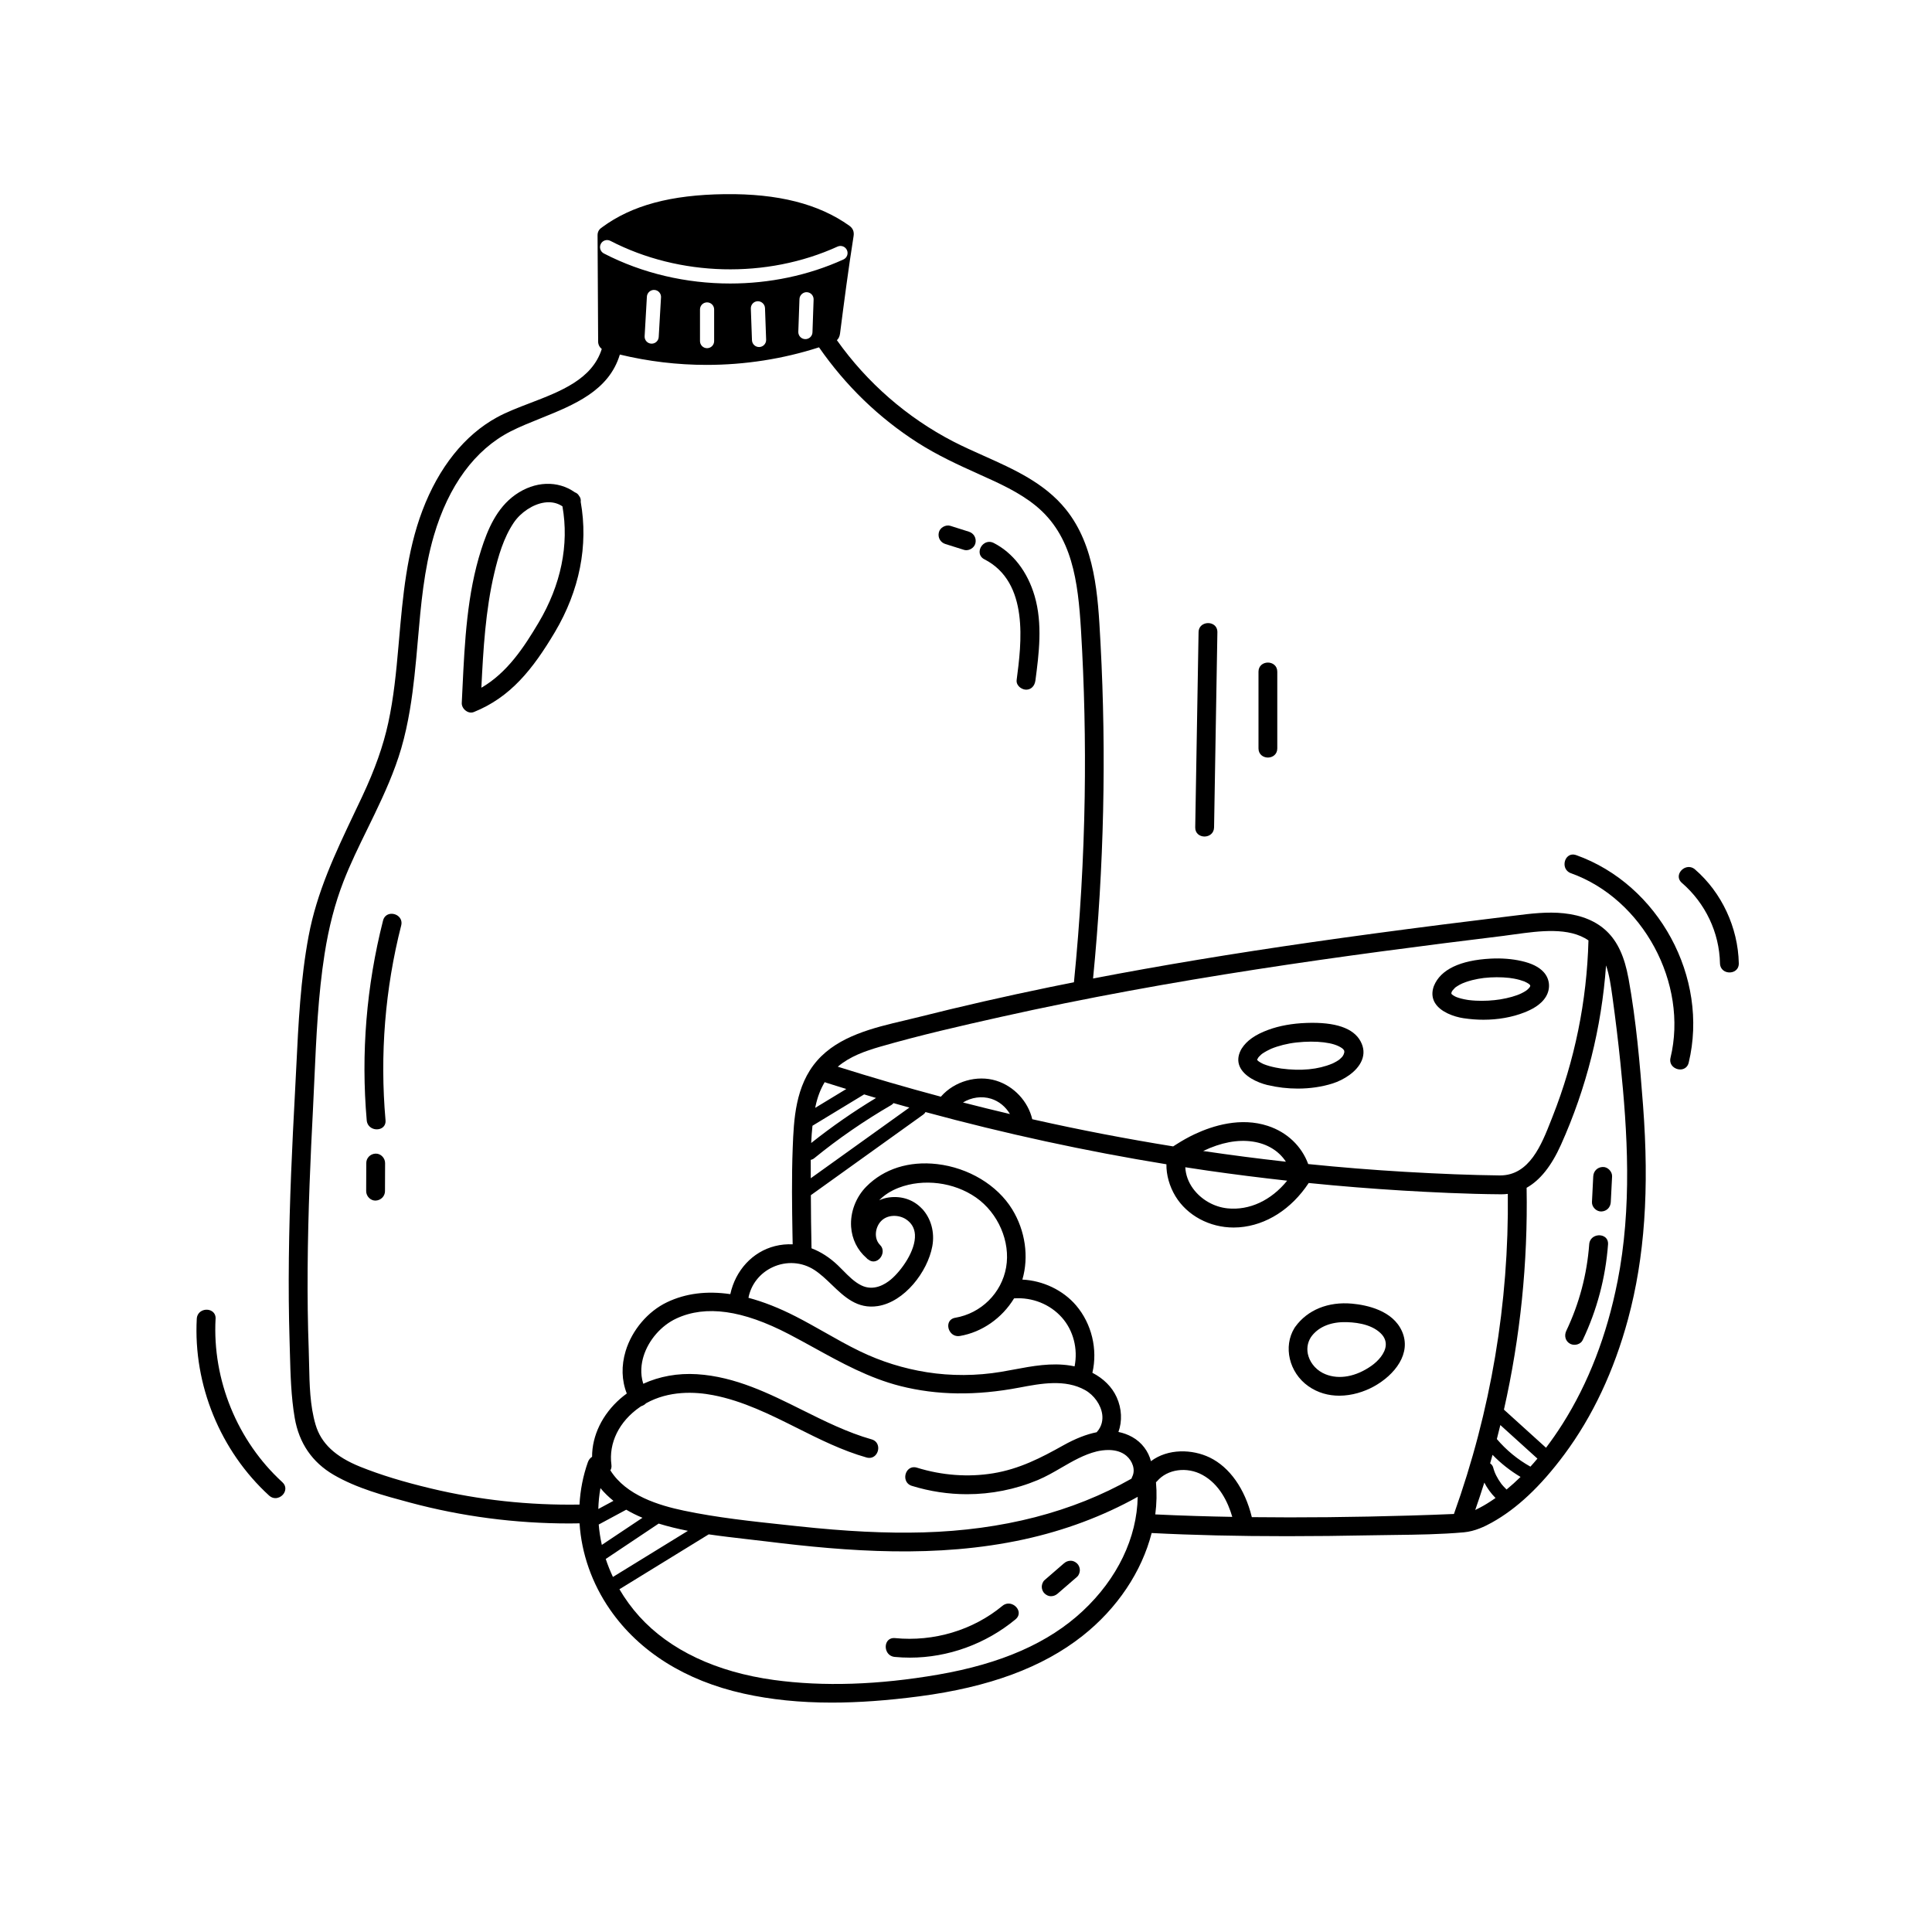 <svg xmlns="http://www.w3.org/2000/svg" xmlns:xlink="http://www.w3.org/1999/xlink" width="400" zoomAndPan="magnify" viewBox="0 0 300 300" height="400" preserveAspectRatio="xMidYMid meet" version="1.0"><defs><clipPath id="8cd15ba534"><path d="M 44 30 L 256 30 L 256 264.75 L 44 264.75 Z M 44 30 " clip-rule="nonzero"/></clipPath></defs><g clip-path="url(#8cd15ba534)"><path fill="currentColor" d="M 252.863 151.891 C 252.254 148.555 251.191 146.25 249.523 144.633 C 247.902 143.066 245.66 142.117 242.84 141.816 C 240.281 141.543 237.688 141.863 235.18 142.18 L 234.387 142.277 C 230.941 142.695 227.492 143.125 224.047 143.559 C 216.641 144.504 210.035 145.391 203.844 146.281 C 191.375 148.07 180.148 149.938 169.73 151.941 C 171.426 134.637 171.812 117.148 170.891 99.957 L 170.859 99.367 C 170.492 92.523 170.082 84.766 165.496 79.082 C 162.207 75.004 157.422 72.863 152.793 70.793 C 151.203 70.082 149.555 69.348 148.012 68.551 C 140.859 64.852 134.625 59.418 129.953 52.824 C 130.223 52.578 130.383 52.234 130.441 51.785 C 131.066 46.918 131.738 41.746 132.543 36.668 C 132.656 35.973 132.438 35.449 131.887 35.051 C 127.113 31.648 120.793 30.047 112.547 30.148 C 104.164 30.254 98.109 31.887 93.496 35.289 C 93.465 35.312 93.438 35.34 93.406 35.363 C 93.043 35.594 92.785 35.988 92.789 36.543 L 92.879 53.051 C 92.879 53.504 93.102 53.922 93.441 54.191 C 91.961 58.891 87.062 60.766 82.316 62.586 C 80.449 63.301 78.688 63.973 77.168 64.805 C 72.137 67.559 68.133 72.57 65.59 79.281 C 63.152 85.719 62.547 92.648 61.961 99.352 L 61.875 100.328 C 61.52 104.398 61.129 108.367 60.293 112.219 C 59.516 115.801 58.234 119.43 56.262 123.637 C 55.855 124.5 55.449 125.359 55.039 126.215 C 52.039 132.531 49.207 138.496 47.918 145.371 C 46.668 152.047 46.332 158.969 46.008 165.664 C 45.941 167 45.879 168.328 45.805 169.66 C 45.371 177.762 44.953 186.488 44.855 195.355 C 44.805 199.918 44.84 204.121 44.965 208.207 C 44.984 208.82 45 209.434 45.016 210.055 C 45.105 213.406 45.195 216.871 45.766 220.188 C 46.441 224.094 48.473 227.059 51.805 229.008 C 55.395 231.098 59.586 232.227 63.648 233.316 C 71.68 235.473 80 236.562 88.406 236.562 C 88.934 236.562 89.465 236.551 89.992 236.543 C 90.293 241.203 91.898 245.863 94.73 249.945 C 99.25 256.469 106.43 260.977 115.492 262.984 C 119.703 263.918 124.191 264.379 129.152 264.379 C 133.305 264.379 137.801 264.055 142.75 263.406 C 153.594 261.984 161.871 258.922 168.062 254.043 C 173.523 249.738 177.297 244.016 178.828 238.047 C 185.289 238.379 192.152 238.539 199.848 238.539 C 204.008 238.539 208.406 238.492 213.113 238.398 C 214.242 238.375 215.371 238.363 216.508 238.348 C 220.059 238.305 223.73 238.258 227.305 237.938 C 229.031 237.785 230.609 237.004 231.641 236.43 C 235.527 234.277 239.215 230.816 242.906 225.852 C 247.305 219.934 250.633 212.859 252.805 204.816 C 255.383 195.262 256.121 184.711 255.129 171.621 C 254.645 165.242 254.066 158.469 252.867 151.887 Z M 233.645 145.293 C 234.141 145.23 234.664 145.156 235.207 145.082 C 239.031 144.559 243.629 143.926 246.656 146.027 C 246.406 155.461 244.527 164.664 241.082 173.383 L 240.863 173.938 C 239.363 177.758 237.5 182.52 232.926 182.52 C 232.898 182.52 232.875 182.52 232.848 182.52 C 228.445 182.469 223.637 182.281 218.148 181.961 C 213.152 181.668 208.145 181.266 203.137 180.754 C 202.117 177.973 199.863 175.809 196.867 174.828 C 192.668 173.449 188.363 174.773 185.484 176.125 C 184.566 176.559 183.625 177.082 182.691 177.68 C 182.617 177.727 182.543 177.773 182.465 177.824 C 182.367 177.883 182.266 177.945 182.168 178.012 C 174.949 176.848 167.758 175.469 160.625 173.867 C 160.516 173.844 160.402 173.816 160.289 173.793 C 159.641 171.027 157.453 168.66 154.68 167.805 C 151.723 166.891 148.211 167.895 146.141 170.246 C 146.125 170.262 146.117 170.281 146.102 170.297 C 140.746 168.867 135.398 167.309 130.09 165.637 C 131.957 164.047 134.328 163.207 136.637 162.539 C 142.82 160.754 149.062 159.324 155.445 157.898 C 181.836 151.996 208.629 148.352 233.645 145.297 Z M 187.477 181.766 C 191.605 182.359 195.742 182.879 199.871 183.336 C 197.391 186.395 194.023 187.98 190.605 187.633 C 188.508 187.418 186.508 186.273 185.262 184.57 C 184.52 183.559 184.109 182.414 184.051 181.25 C 185.191 181.426 186.34 181.598 187.48 181.766 Z M 186.832 178.723 C 189.602 177.402 192.184 176.91 194.535 177.266 C 196.785 177.602 198.582 178.719 199.676 180.391 C 195.391 179.914 191.105 179.359 186.828 178.727 Z M 156.828 172.988 C 154.402 172.418 151.969 171.816 149.531 171.191 C 150.844 170.395 152.426 170.16 153.891 170.609 C 155.121 170.992 156.156 171.855 156.828 172.988 Z M 143.16 187.68 C 141.859 186.305 140.062 185.684 138.086 185.93 C 137.543 185.996 137.016 186.148 136.523 186.379 C 137.289 185.574 138.328 184.902 139.562 184.43 C 143.41 182.965 148.121 183.562 151.547 185.945 C 155 188.352 156.93 192.812 156.23 196.793 C 155.531 200.789 152.352 203.938 148.32 204.625 C 147.832 204.707 147.477 204.984 147.324 205.398 C 147.145 205.879 147.266 206.492 147.629 206.926 C 147.922 207.285 148.336 207.473 148.781 207.473 C 148.875 207.473 148.965 207.465 149.059 207.449 C 152.5 206.859 155.598 204.676 157.465 201.609 C 160.305 201.422 163.047 202.512 164.891 204.586 C 166.676 206.594 167.402 209.445 166.863 212.168 C 166.66 212.125 166.445 212.086 166.234 212.051 C 163.258 211.57 160.309 212.121 157.461 212.656 C 156.785 212.781 156.113 212.906 155.438 213.02 C 151.652 213.652 147.672 213.676 143.918 213.078 C 140.309 212.508 136.816 211.414 133.535 209.828 C 131.648 208.918 129.797 207.867 128.008 206.852 C 126.555 206.031 125.051 205.18 123.535 204.406 C 120.973 203.094 118.531 202.137 116.219 201.523 C 116.617 199.434 118.004 197.676 119.988 196.762 C 122.121 195.781 124.539 195.949 126.469 197.207 C 127.438 197.84 128.32 198.688 129.172 199.508 C 131.113 201.371 133.121 203.297 136.293 202.809 C 140.449 202.164 144.027 197.492 144.766 193.531 C 145.172 191.355 144.57 189.168 143.16 187.672 Z M 140.609 229.688 C 140.723 230.191 141.07 230.562 141.59 230.723 C 144.387 231.586 147.27 232.02 150.145 232.02 C 153.91 232.02 157.656 231.281 161.152 229.82 C 162.418 229.289 163.641 228.582 164.816 227.898 C 166.543 226.895 168.336 225.859 170.27 225.383 C 171.172 225.164 173.43 224.785 174.926 226.07 C 175.805 226.828 176.387 228.199 175.793 229.344 C 175.75 229.43 175.715 229.52 175.688 229.609 C 166.547 234.793 155.688 237.602 143.359 237.949 C 137.617 238.109 131.402 237.805 123.805 236.984 L 121.906 236.781 C 116.715 236.227 111.348 235.656 106.203 234.574 C 102.379 233.77 97.23 232.246 94.777 228.312 C 94.918 228.09 94.988 227.805 94.941 227.453 C 94.488 224.055 96.145 220.703 99.375 218.48 C 99.445 218.43 99.52 218.391 99.594 218.34 C 99.867 218.258 100.125 218.105 100.32 217.898 C 103.879 215.918 107.891 216.09 110.723 216.637 C 115.367 217.527 119.641 219.672 123.77 221.738 C 127.219 223.469 130.777 225.25 134.559 226.32 C 135.07 226.465 135.543 226.352 135.902 226.008 C 136.289 225.629 136.465 225.02 136.328 224.488 C 136.203 223.996 135.855 223.648 135.34 223.504 C 131.586 222.438 128.012 220.656 124.551 218.934 C 119.453 216.391 114.184 213.762 108.238 213.387 C 105.234 213.199 102.379 213.723 99.887 214.871 C 99.367 213.25 99.59 211.711 99.926 210.609 C 100.703 208.086 102.664 205.832 105.039 204.73 C 109.594 202.621 115.309 203.422 122.512 207.172 C 123.828 207.859 125.148 208.586 126.426 209.289 C 130.621 211.605 134.961 213.996 139.801 215.223 C 145.5 216.664 151.531 216.746 158.277 215.465 C 161.609 214.832 165.387 214.117 168.492 215.852 C 169.898 216.637 170.969 218.164 171.156 219.656 C 171.25 220.398 171.156 221.453 170.289 222.398 C 168.707 222.711 166.977 223.387 165.074 224.453 C 161.688 226.348 158.312 228.102 154.215 228.773 C 150.359 229.406 146.266 229.105 142.375 227.898 C 141.883 227.746 141.41 227.84 141.055 228.172 C 140.664 228.535 140.484 229.141 140.605 229.684 Z M 125.895 180.098 C 126.074 180.07 126.254 179.992 126.422 179.859 C 130.137 176.824 134.172 174.043 138.406 171.586 C 138.551 171.504 138.66 171.398 138.742 171.289 C 139.566 171.523 140.387 171.754 141.207 171.984 L 125.898 182.957 C 125.891 182.012 125.887 181.062 125.891 180.109 Z M 134.18 169.938 C 134.793 170.125 135.41 170.312 136.031 170.492 C 132.559 172.582 129.184 174.926 125.961 177.484 C 126 176.586 126.066 175.691 126.16 174.805 C 126.16 174.805 126.164 174.805 126.168 174.801 Z M 126.586 172.031 C 126.605 171.938 126.617 171.84 126.641 171.746 C 126.941 170.332 127.418 169.102 128.062 168.031 C 128.117 168.055 128.168 168.082 128.227 168.102 C 129.285 168.438 130.352 168.773 131.414 169.098 L 126.586 172.027 Z M 93.293 37.871 C 93.57 37.332 94.23 37.121 94.773 37.398 C 105.52 42.961 119.039 43.305 130.055 38.289 C 130.605 38.039 131.262 38.281 131.512 38.836 C 131.762 39.391 131.52 40.043 130.965 40.293 C 125.496 42.781 119.445 44.023 113.383 44.023 C 106.574 44.023 99.758 42.461 93.762 39.355 C 93.227 39.074 93.012 38.41 93.293 37.871 Z M 126.336 46.512 L 126.16 51.602 C 126.141 52.191 125.656 52.66 125.062 52.66 C 125.051 52.66 125.035 52.66 125.023 52.66 C 124.414 52.641 123.941 52.129 123.961 51.52 L 124.141 46.434 C 124.16 45.824 124.711 45.344 125.277 45.371 C 125.887 45.391 126.355 45.902 126.336 46.512 Z M 118.965 52.75 C 118.984 53.359 118.512 53.863 117.906 53.887 C 117.895 53.887 117.879 53.887 117.863 53.887 C 117.277 53.887 116.789 53.422 116.766 52.828 L 116.59 47.914 C 116.57 47.305 117.039 46.797 117.648 46.773 C 118.227 46.758 118.766 47.227 118.789 47.836 Z M 110.891 48.051 L 110.891 52.965 C 110.891 53.574 110.402 54.066 109.793 54.066 C 109.184 54.066 108.695 53.574 108.695 52.965 L 108.695 48.051 C 108.695 47.441 109.184 46.953 109.793 46.953 C 110.402 46.953 110.891 47.441 110.891 48.051 Z M 102.641 46.184 L 102.285 52.324 C 102.254 52.91 101.77 53.363 101.191 53.363 C 101.172 53.363 101.148 53.363 101.129 53.363 C 100.52 53.328 100.059 52.809 100.098 52.199 L 100.449 46.055 C 100.484 45.453 101.023 44.984 101.609 45.02 C 102.219 45.055 102.68 45.574 102.645 46.184 Z M 91.289 227.035 C 90.535 229.164 90.105 231.383 89.984 233.629 C 82.141 233.758 74.395 232.918 66.941 231.133 C 62.586 230.094 59.098 229.023 55.969 227.77 C 52.074 226.207 49.859 224.129 49.004 221.23 C 48.129 218.273 48.062 214.996 47.996 211.82 C 47.98 211.055 47.965 210.297 47.938 209.559 C 47.793 205.535 47.738 201.43 47.77 196.996 C 47.828 188.117 48.238 179.191 48.59 172.41 C 48.676 170.773 48.746 169.137 48.82 167.5 C 49.109 161.109 49.402 154.5 50.402 148.121 C 51.055 143.961 52.012 140.285 53.332 136.883 C 54.402 134.125 55.727 131.422 57.008 128.805 C 57.395 128.012 57.789 127.215 58.168 126.418 C 59.691 123.246 61.25 119.816 62.301 116.223 C 63.465 112.234 64.012 108.129 64.355 104.992 C 64.566 103.113 64.73 101.199 64.891 99.34 C 65.355 93.98 65.832 88.438 67.371 83.176 C 69.648 75.402 73.762 69.812 79.266 66.996 C 80.703 66.262 82.273 65.633 83.934 64.965 C 89.156 62.859 94.551 60.684 96.25 55.055 C 100.664 56.121 105.191 56.66 109.719 56.66 C 115.641 56.66 121.551 55.746 127.176 53.934 C 131.328 59.91 136.484 64.895 142.492 68.738 C 145.527 70.676 148.715 72.152 151.992 73.621 L 152.117 73.68 C 155.129 75.031 158.242 76.426 160.812 78.516 C 166.52 83.156 167.398 90.293 167.855 97.816 C 168.375 106.395 168.566 115.125 168.43 123.758 C 168.281 133.242 167.719 142.918 166.762 152.523 C 165.512 152.77 164.266 153.023 163.043 153.273 C 156.043 154.715 149.215 156.273 142.738 157.906 C 141.992 158.094 141.227 158.273 140.445 158.461 C 135.664 159.586 130.246 160.859 126.891 164.688 C 123.473 168.586 123.262 173.91 123.094 178.191 C 122.914 182.805 122.988 187.473 123.055 191.594 C 123.062 192.137 123.074 192.68 123.086 193.219 C 122.172 193.176 121.254 193.262 120.34 193.492 C 116.848 194.371 114.207 197.254 113.402 200.953 C 109.766 200.422 106.488 200.824 103.598 202.199 C 100.605 203.621 98.137 206.531 97.148 209.793 C 96.457 212.074 96.527 214.363 97.328 216.383 C 96.988 216.633 96.652 216.891 96.336 217.168 C 93.516 219.629 91.93 222.93 91.938 226.211 C 91.652 226.387 91.418 226.672 91.289 227.039 Z M 93.238 231.074 C 93.82 231.785 94.5 232.441 95.254 233.051 L 92.906 234.316 C 92.938 233.227 93.039 232.148 93.238 231.074 Z M 92.969 236.727 L 97.242 234.426 C 98.02 234.883 98.859 235.305 99.762 235.68 L 93.453 239.891 C 93.219 238.84 93.055 237.785 92.969 236.723 Z M 94.059 242.074 L 102.277 236.582 C 103.762 237.039 105.281 237.406 106.82 237.707 L 95.176 244.867 C 94.746 243.953 94.371 243.02 94.059 242.074 Z M 168.121 250.164 C 162.824 255.109 155.477 258.34 145.668 260.035 C 136.406 261.637 127.828 261.914 120.18 260.867 C 111.234 259.641 104.008 256.23 99.277 251.004 C 98.082 249.68 97.055 248.262 96.184 246.777 L 110.047 238.254 C 111.977 238.535 113.91 238.758 115.82 238.98 C 116.867 239.098 117.914 239.219 118.949 239.344 C 131.727 240.926 145.422 241.984 158.961 239.043 C 165.316 237.66 171.258 235.438 176.664 232.426 C 176.551 238.773 173.52 245.125 168.121 250.164 Z M 185.672 235.402 C 183.52 235.336 181.418 235.254 179.391 235.156 C 179.609 233.484 179.648 231.812 179.5 230.164 C 179.562 230.117 179.617 230.062 179.668 230.004 C 181.27 228.121 184.305 227.699 186.727 229.031 C 189.332 230.461 190.668 233.203 191.348 235.539 C 189.434 235.504 187.539 235.461 185.672 235.402 Z M 225.77 235.09 C 223.574 235.184 221.324 235.266 218.895 235.336 C 210.176 235.59 202.086 235.672 194.383 235.582 C 193.316 231.184 190.934 227.812 187.832 226.316 C 185.125 225.016 181.371 224.902 178.719 226.891 C 178.324 225.367 177.312 223.977 175.816 223.141 C 175.141 222.766 174.426 222.504 173.668 222.355 C 174.27 220.695 174.207 218.742 173.391 216.949 C 172.672 215.363 171.348 214.051 169.625 213.164 C 170.473 209.527 169.523 205.555 167.098 202.707 C 165.059 200.316 161.93 198.848 158.754 198.695 C 159.781 195.164 159.219 191.113 157.172 187.781 C 154.859 184.016 150.391 181.324 145.504 180.758 C 141.152 180.258 137.258 181.492 134.531 184.242 C 132.895 185.895 132.008 188.234 132.16 190.5 C 132.289 192.41 133.133 194.117 134.547 195.34 L 134.754 195.547 L 134.77 195.527 C 134.801 195.555 134.836 195.578 134.871 195.609 C 135.52 196.105 136.23 195.852 136.645 195.379 C 137.113 194.844 137.281 193.938 136.664 193.328 C 135.66 192.332 135.895 190.645 136.738 189.691 C 137.758 188.535 139.582 188.605 140.68 189.328 C 141.539 189.895 142.008 190.695 142.07 191.703 C 142.219 194.188 139.941 197.324 138.359 198.66 C 137.465 199.418 135.668 200.547 133.73 199.586 C 132.66 199.055 131.773 198.156 130.918 197.289 C 130.648 197.012 130.379 196.738 130.105 196.48 C 128.832 195.266 127.449 194.379 126.012 193.836 C 125.953 191.082 125.918 188.312 125.91 185.586 L 143.367 173.07 C 143.523 172.961 143.633 172.824 143.711 172.68 C 156.086 176.039 168.602 178.754 181.121 180.789 C 181.094 182.438 181.594 184.215 182.52 185.746 C 184.348 188.758 187.832 190.609 191.555 190.609 C 191.84 190.609 192.125 190.598 192.414 190.578 C 196.617 190.258 200.535 187.75 203.215 183.695 C 208.121 184.191 213.012 184.582 217.855 184.875 C 222.055 185.121 227.582 185.41 233.098 185.449 C 233.117 185.449 233.137 185.449 233.16 185.449 C 233.492 185.449 233.812 185.426 234.133 185.387 C 234.32 202.363 231.508 219.078 225.762 235.102 Z M 232.051 232.727 C 231.27 233.27 230.539 233.719 229.824 234.094 C 229.512 234.258 229.281 234.379 229.074 234.473 C 229.566 233.059 230.039 231.641 230.484 230.219 C 230.938 231.098 231.523 231.898 232.223 232.605 C 232.164 232.645 232.109 232.688 232.051 232.727 Z M 233.938 231.293 C 233.773 231.133 233.613 230.973 233.465 230.805 C 233.383 230.711 233.301 230.617 233.219 230.523 C 233.191 230.492 233.168 230.461 233.145 230.43 L 233.082 230.344 C 232.793 229.953 232.539 229.531 232.32 229.098 C 232.266 228.984 232.211 228.867 232.16 228.754 L 232.078 228.551 C 231.996 228.328 231.914 228.086 231.848 227.836 C 231.777 227.59 231.609 227.375 231.387 227.227 C 231.516 226.789 231.637 226.344 231.762 225.906 C 233.043 227.23 234.52 228.391 236.109 229.336 C 235.398 230.035 234.672 230.688 233.938 231.293 Z M 237.641 227.738 C 235.664 226.633 233.914 225.195 232.434 223.461 C 232.434 223.461 232.43 223.461 232.43 223.453 C 232.621 222.734 232.797 222.008 232.973 221.281 L 238.73 226.492 C 238.371 226.922 238.012 227.34 237.645 227.738 Z M 251.156 199.031 C 249.516 207.344 246.641 214.781 242.609 221.141 C 241.785 222.438 240.934 223.66 240.066 224.805 L 233.531 218.887 C 236.074 207.621 237.258 196.098 237.051 184.438 C 239.145 183.266 240.906 181.055 242.387 177.754 C 246.34 168.953 248.688 159.605 249.387 149.91 C 249.91 151.422 250.137 153.074 250.363 154.691 L 250.398 154.938 C 250.859 158.289 251.27 161.672 251.609 164.98 C 252.727 175.816 253.445 187.441 251.16 199.035 Z M 251.156 199.031 " fill-opacity="1" fill-rule="nonzero"/></g><path fill="currentColor" d="M 196.848 168.488 C 198.367 168.855 199.957 169.035 201.516 169.035 C 203.418 169.035 205.281 168.766 206.957 168.23 C 208.574 167.711 210.727 166.457 211.469 164.633 C 211.863 163.664 211.797 162.676 211.27 161.699 C 210.172 159.641 207.348 158.68 202.879 158.84 C 200.664 158.918 198.672 159.277 196.953 159.906 C 194.922 160.652 193.602 161.578 192.82 162.805 C 192.789 162.848 192.762 162.895 192.734 162.945 C 192.703 162.996 192.676 163.047 192.652 163.102 C 192.211 163.988 192.16 164.84 192.512 165.629 C 193.18 167.133 195.188 168.094 196.848 168.496 Z M 196.008 163.602 C 196.008 163.602 195.996 163.617 195.992 163.621 C 195.992 163.621 196.004 163.605 196.012 163.602 Z M 195.199 164.539 L 195.219 164.508 C 195.219 164.508 195.23 164.488 195.238 164.477 L 195.34 164.309 L 195.332 164.309 C 195.352 164.277 195.367 164.25 195.383 164.223 C 195.402 164.203 195.422 164.18 195.438 164.156 C 195.477 164.109 195.52 164.062 195.535 164.043 C 195.621 163.953 195.711 163.867 195.805 163.781 C 195.844 163.746 195.887 163.711 195.926 163.676 C 195.934 163.668 195.941 163.66 195.953 163.652 C 195.965 163.645 195.977 163.641 195.984 163.629 C 196.41 163.332 197.07 162.984 197.367 162.859 C 198.508 162.387 199.91 162.031 201.324 161.875 C 202.805 161.711 204.348 161.703 205.562 161.855 C 206.832 162.016 207.711 162.293 208.379 162.754 C 208.406 162.777 208.473 162.828 208.508 162.863 L 208.539 162.895 C 208.566 162.922 208.594 162.949 208.621 162.98 C 208.648 163.027 208.684 163.078 208.711 163.113 C 208.711 163.113 208.711 163.117 208.715 163.121 C 208.715 163.121 208.715 163.129 208.715 163.129 C 208.719 163.148 208.727 163.191 208.734 163.23 C 208.734 163.242 208.738 163.258 208.742 163.27 L 208.742 163.293 C 208.742 163.34 208.742 163.391 208.742 163.414 C 208.742 163.414 208.742 163.422 208.742 163.426 C 208.734 163.449 208.723 163.477 208.715 163.5 C 208.684 163.594 208.656 163.668 208.641 163.734 C 208.621 163.766 208.602 163.801 208.582 163.84 L 208.539 163.926 C 208.508 163.977 208.477 164.027 208.438 164.074 C 208.414 164.098 208.391 164.121 208.371 164.145 C 208.34 164.18 208.305 164.219 208.289 164.234 L 208.227 164.293 C 208.145 164.371 208.066 164.445 207.98 164.52 C 207.98 164.52 207.977 164.523 207.973 164.527 C 207.934 164.555 207.891 164.586 207.828 164.633 C 207.723 164.699 207.617 164.766 207.512 164.828 C 207.395 164.898 207.273 164.961 207.152 165.023 L 207.012 165.09 C 206.961 165.113 206.914 165.137 206.871 165.16 C 206.871 165.16 206.867 165.16 206.863 165.16 C 204.691 166.07 202.023 166.332 198.941 165.922 C 198.516 165.867 197.656 165.695 197.113 165.539 C 196.785 165.445 196.5 165.348 196.23 165.242 L 196.18 165.219 C 196.133 165.199 196.09 165.18 196.043 165.156 L 195.969 165.117 C 195.875 165.07 195.785 165.023 195.695 164.969 C 195.605 164.914 195.52 164.859 195.434 164.801 L 195.402 164.773 C 195.379 164.754 195.359 164.734 195.336 164.715 L 195.277 164.652 C 195.254 164.621 195.23 164.594 195.207 164.57 C 195.203 164.562 195.195 164.555 195.191 164.543 C 195.191 164.543 195.191 164.539 195.191 164.535 Z M 195.199 164.539 " fill-opacity="1" fill-rule="nonzero"/><path fill="currentColor" d="M 227.324 158.117 C 228.332 158.266 229.344 158.344 230.344 158.344 C 232.613 158.344 234.809 157.961 236.715 157.207 C 237.766 156.789 239.262 156.082 240.059 154.746 C 240.797 153.504 240.66 152.023 239.719 150.969 C 238.992 150.156 237.855 149.586 236.258 149.227 C 234.781 148.891 233.164 148.766 231.465 148.855 C 226.727 149.102 223.691 150.559 222.668 153.074 C 222.645 153.125 222.625 153.18 222.605 153.238 C 222.582 153.305 222.562 153.371 222.547 153.434 C 222.312 154.285 222.414 155.07 222.84 155.762 C 223.688 157.133 225.715 157.883 227.328 158.121 Z M 225.379 154.16 C 225.391 154.109 225.402 154.059 225.41 154.035 C 225.41 154.031 225.41 154.027 225.414 154.02 C 225.422 154.008 225.43 153.996 225.434 153.988 L 225.508 153.875 C 225.523 153.848 225.543 153.82 225.559 153.789 C 225.613 153.738 225.672 153.672 225.746 153.586 C 225.812 153.512 225.883 153.434 225.918 153.398 C 225.949 153.371 225.98 153.344 226.023 153.305 C 226.121 153.234 226.223 153.168 226.328 153.102 C 226.551 152.957 226.797 152.828 227.09 152.695 C 227.262 152.617 227.34 152.586 227.648 152.48 C 227.949 152.379 228.258 152.285 228.602 152.195 C 229.184 152.047 229.891 151.918 230.402 151.859 C 231.746 151.711 233.078 151.707 234.367 151.848 C 234.73 151.887 235.387 152 235.957 152.156 C 236.16 152.211 236.383 152.289 236.652 152.383 C 236.684 152.395 236.715 152.406 236.746 152.418 C 236.754 152.422 236.762 152.426 236.773 152.434 C 236.887 152.488 237.004 152.547 237.121 152.609 C 237.184 152.645 237.242 152.684 237.305 152.723 L 237.395 152.777 C 237.395 152.777 237.402 152.781 237.406 152.785 L 237.414 152.793 C 237.469 152.848 237.523 152.902 237.582 152.957 C 237.59 152.988 237.602 153.027 237.617 153.059 C 237.609 153.09 237.605 153.121 237.605 153.148 L 237.574 153.207 C 237.551 153.25 237.527 153.293 237.5 153.332 C 237.496 153.34 237.488 153.352 237.48 153.363 C 237.398 153.449 237.32 153.531 237.238 153.613 C 237.219 153.633 237.164 153.676 237.121 153.715 C 237.109 153.727 237.094 153.734 237.078 153.75 C 237.051 153.766 237.02 153.793 236.992 153.812 L 236.891 153.883 C 236.695 154.008 236.484 154.129 236.238 154.246 C 235.867 154.43 235.375 154.613 234.785 154.781 C 234.207 154.945 233.602 155.078 232.934 155.188 C 232.418 155.27 231.734 155.344 231.098 155.379 C 230.434 155.414 229.781 155.414 229.152 155.383 C 228.797 155.363 228.441 155.336 228.113 155.293 C 228.066 155.285 228.023 155.277 227.988 155.277 C 227.965 155.277 227.945 155.27 227.922 155.266 L 227.793 155.246 C 227.645 155.219 227.496 155.195 227.348 155.164 C 227.027 155.098 226.746 155.023 226.48 154.938 C 226.379 154.906 226.281 154.871 226.176 154.832 C 226.156 154.82 226.137 154.812 226.121 154.809 C 226.066 154.785 225.988 154.754 225.957 154.734 C 225.867 154.688 225.773 154.637 225.688 154.582 C 225.672 154.574 225.633 154.539 225.594 154.512 C 225.57 154.496 225.547 154.48 225.523 154.465 C 225.492 154.43 225.449 154.395 225.402 154.352 C 225.398 154.344 225.391 154.336 225.387 154.332 C 225.383 154.297 225.371 154.262 225.363 154.238 C 225.371 154.211 225.375 154.188 225.383 154.16 Z M 225.379 154.16 " fill-opacity="1" fill-rule="nonzero"/><path fill="currentColor" d="M 209.957 202.43 C 206.242 202.09 203.039 203.395 201.145 206.004 C 201.113 206.043 201.082 206.086 201.055 206.129 C 201.035 206.156 201.016 206.188 201 206.215 C 199.227 209.102 200.168 213.121 203.133 215.227 C 204.645 216.301 206.324 216.723 207.961 216.723 C 209.914 216.723 211.816 216.117 213.309 215.301 C 216.59 213.5 219.219 210.148 217.699 206.723 C 216.262 203.473 212.227 202.641 209.953 202.43 Z M 215.18 208.918 C 215.082 210.164 213.973 211.367 212.961 212.078 C 210.555 213.773 207.953 214.254 205.816 213.391 C 204.559 212.887 203.574 211.852 203.184 210.617 C 202.852 209.59 202.988 208.523 203.566 207.625 C 204.594 206.156 206.395 205.332 208.637 205.301 C 210.098 205.289 212.785 205.473 214.383 207.02 C 214.965 207.582 215.23 208.223 215.18 208.918 Z M 215.18 208.918 " fill-opacity="1" fill-rule="nonzero"/><path fill="currentColor" d="M 60.41 141.945 C 59.941 142.078 59.609 142.434 59.48 142.938 C 56.891 153.129 56.039 163.566 56.945 173.973 C 56.992 174.523 57.305 174.973 57.801 175.207 C 58.023 175.312 58.273 175.363 58.512 175.363 C 58.82 175.363 59.125 175.277 59.359 175.113 C 59.727 174.855 59.91 174.438 59.863 173.941 C 58.969 163.734 59.789 153.562 62.297 143.707 C 62.43 143.188 62.297 142.699 61.934 142.344 C 61.543 141.957 60.926 141.801 60.406 141.945 Z M 60.41 141.945 " fill-opacity="1" fill-rule="nonzero"/><path fill="currentColor" d="M 58.328 179.133 C 57.504 179.168 56.879 179.797 56.875 180.594 L 56.859 184.961 C 56.859 185.352 57.027 185.742 57.324 186.027 C 57.594 186.281 57.926 186.426 58.273 186.426 C 58.293 186.426 58.312 186.426 58.332 186.426 C 59.145 186.391 59.777 185.746 59.781 184.965 L 59.797 180.598 C 59.797 180.207 59.629 179.82 59.332 179.535 C 59.051 179.262 58.691 179.121 58.332 179.137 Z M 58.328 179.133 " fill-opacity="1" fill-rule="nonzero"/><path fill="currentColor" d="M 152.859 86.848 C 159.852 90.434 158.605 99.93 157.863 105.605 C 157.82 105.93 157.93 106.262 158.172 106.535 C 158.461 106.871 158.914 107.086 159.32 107.094 L 159.336 107.094 C 160.102 107.094 160.668 106.531 160.781 105.656 C 161.32 101.547 161.93 96.887 160.652 92.531 C 159.543 88.762 157.293 85.844 154.312 84.316 C 153.828 84.066 153.293 84.086 152.852 84.375 C 152.383 84.676 152.086 85.234 152.113 85.762 C 152.137 86.227 152.398 86.617 152.855 86.848 Z M 152.859 86.848 " fill-opacity="1" fill-rule="nonzero"/><path fill="currentColor" d="M 146.797 84.473 L 149.66 85.375 C 149.781 85.414 149.91 85.434 150.043 85.434 C 150.289 85.434 150.551 85.363 150.781 85.23 C 151.133 85.031 151.383 84.707 151.465 84.348 C 151.645 83.555 151.219 82.805 150.449 82.562 L 147.586 81.656 C 147.227 81.543 146.82 81.598 146.461 81.805 C 146.109 82.004 145.863 82.324 145.781 82.688 C 145.598 83.48 146.027 84.23 146.797 84.473 Z M 146.797 84.473 " fill-opacity="1" fill-rule="nonzero"/><path fill="currentColor" d="M 89.93 77.02 C 89.773 76.727 89.535 76.543 89.266 76.449 C 86.613 74.57 83.047 74.695 80.031 76.82 C 77.102 78.883 75.703 82.281 74.727 85.336 C 72.523 92.215 72.16 99.637 71.816 106.809 C 71.777 107.594 71.742 108.375 71.703 109.156 C 71.68 109.598 71.934 110.082 72.352 110.375 C 72.602 110.559 72.875 110.648 73.148 110.648 C 73.293 110.648 73.438 110.621 73.574 110.566 C 79.262 108.277 82.715 103.949 86.156 98.164 C 89.992 91.699 91.379 84.711 90.172 77.926 C 90.223 77.598 90.141 77.289 89.934 77.016 Z M 83.629 96.691 C 81.34 100.543 78.773 104.449 74.746 106.793 C 75.039 100.871 75.383 94.77 76.762 88.953 C 77.363 86.41 78.195 83.496 79.781 81.152 C 80.871 79.543 82.773 78.293 84.52 78.039 C 84.754 78.004 84.98 77.988 85.199 77.988 C 85.984 77.988 86.703 78.199 87.336 78.625 C 88.391 84.59 87.113 90.824 83.629 96.691 Z M 83.629 96.691 " fill-opacity="1" fill-rule="nonzero"/><path fill="currentColor" d="M 249.164 192.059 C 248.738 191.77 248.109 191.734 247.602 191.977 C 247.113 192.211 246.812 192.66 246.773 193.207 C 246.426 197.895 245.227 202.414 243.215 206.645 C 242.855 207.402 243.078 208.238 243.75 208.625 C 243.965 208.754 244.223 208.82 244.484 208.82 C 244.641 208.82 244.801 208.797 244.961 208.746 C 245.324 208.633 245.605 208.402 245.758 208.09 C 247.988 203.402 249.309 198.402 249.695 193.234 C 249.73 192.734 249.547 192.312 249.164 192.055 Z M 249.164 192.059 " fill-opacity="1" fill-rule="nonzero"/><path fill="currentColor" d="M 248.852 181.211 C 248.039 181.246 247.441 181.844 247.398 182.664 L 247.199 186.645 C 247.18 187.012 247.336 187.391 247.621 187.68 C 247.898 187.961 248.258 188.117 248.613 188.117 C 248.629 188.117 248.648 188.117 248.668 188.117 C 249.484 188.082 250.078 187.484 250.121 186.664 L 250.324 182.684 C 250.344 182.312 250.184 181.938 249.898 181.645 C 249.609 181.352 249.234 181.184 248.855 181.211 Z M 248.852 181.211 " fill-opacity="1" fill-rule="nonzero"/><path fill="currentColor" d="M 157.145 249.102 C 156.629 248.906 156.082 249 155.652 249.359 C 151.09 253.133 145.012 254.957 138.965 254.363 C 138.469 254.316 138.055 254.492 137.793 254.852 C 137.496 255.27 137.453 255.891 137.688 256.406 C 137.914 256.914 138.367 257.23 138.926 257.285 C 139.715 257.363 140.504 257.398 141.297 257.398 C 147.18 257.398 153.047 255.293 157.691 251.449 C 158.074 251.129 158.246 250.715 158.172 250.273 C 158.082 249.766 157.672 249.297 157.141 249.102 Z M 157.145 249.102 " fill-opacity="1" fill-rule="nonzero"/><path fill="currentColor" d="M 163.188 247.859 C 163.188 247.859 163.223 247.859 163.238 247.859 C 163.621 247.844 163.941 247.711 164.25 247.441 C 165.25 246.578 166.242 245.719 167.238 244.855 C 167.543 244.598 167.68 244.133 167.68 243.812 C 167.68 243.426 167.508 243.012 167.242 242.77 C 166.93 242.484 166.562 242.332 166.207 242.352 C 165.824 242.367 165.5 242.5 165.195 242.766 C 164.199 243.633 163.203 244.496 162.207 245.355 C 161.902 245.613 161.766 246.078 161.766 246.398 C 161.766 246.785 161.938 247.199 162.203 247.438 C 162.5 247.715 162.852 247.863 163.188 247.863 Z M 163.188 247.859 " fill-opacity="1" fill-rule="nonzero"/><path fill="currentColor" d="M 186.82 96.949 C 186.371 97.195 186.121 97.629 186.113 98.168 L 185.594 128.473 C 185.578 129.43 186.312 129.883 187.008 129.895 C 187.016 129.895 187.027 129.895 187.035 129.895 C 187.766 129.895 188.5 129.41 188.52 128.48 L 189.035 98.176 C 189.043 97.648 188.82 97.219 188.398 96.969 C 187.934 96.691 187.301 96.684 186.824 96.949 Z M 186.82 96.949 " fill-opacity="1" fill-rule="nonzero"/><path fill="currentColor" d="M 196.879 117.633 C 197.602 117.633 198.336 117.145 198.336 116.215 L 198.336 104.301 C 198.336 103.367 197.602 102.883 196.879 102.883 C 196.152 102.883 195.418 103.367 195.418 104.301 L 195.418 116.215 C 195.418 117.145 196.152 117.633 196.879 117.633 Z M 196.879 117.633 " fill-opacity="1" fill-rule="nonzero"/><path fill="currentColor" d="M 244.738 132.781 C 244.262 132.613 243.809 132.68 243.461 132.98 C 243.062 133.316 242.867 133.914 242.965 134.469 C 243.062 134.996 243.418 135.41 243.934 135.594 C 255.102 139.574 262.184 152.699 259.395 164.254 C 259.27 164.785 259.406 165.27 259.785 165.629 C 260.082 165.91 260.5 166.066 260.902 166.066 C 261.043 166.066 261.184 166.047 261.312 166.008 C 261.773 165.871 262.098 165.52 262.219 165.012 C 265.402 151.809 257.562 137.348 244.738 132.777 Z M 244.738 132.781 " fill-opacity="1" fill-rule="nonzero"/><path fill="currentColor" d="M 263.203 135.004 C 262.789 134.645 262.258 134.539 261.746 134.715 C 261.219 134.898 260.797 135.367 260.699 135.875 C 260.613 136.328 260.777 136.762 261.16 137.09 C 264.82 140.258 266.98 144.812 267.078 149.586 C 267.09 150.125 267.348 150.559 267.793 150.809 C 268.027 150.938 268.297 151 268.566 151 C 268.852 151 269.133 150.93 269.371 150.785 C 269.789 150.531 270.012 150.105 270 149.578 C 269.883 144.035 267.344 138.586 263.199 135.004 Z M 263.203 135.004 " fill-opacity="1" fill-rule="nonzero"/><path fill="currentColor" d="M 33.477 204.793 C 33.508 204.285 33.305 203.859 32.91 203.605 C 32.465 203.316 31.836 203.293 31.34 203.547 C 30.871 203.785 30.586 204.234 30.555 204.773 C 30.004 215.035 34.203 225.301 41.793 232.238 C 42.098 232.512 42.434 232.629 42.762 232.629 C 43.203 232.629 43.629 232.422 43.914 232.109 C 44.367 231.613 44.539 230.793 43.848 230.16 C 36.848 223.758 32.969 214.277 33.473 204.797 Z M 33.477 204.793 " fill-opacity="1" fill-rule="nonzero"/></svg>